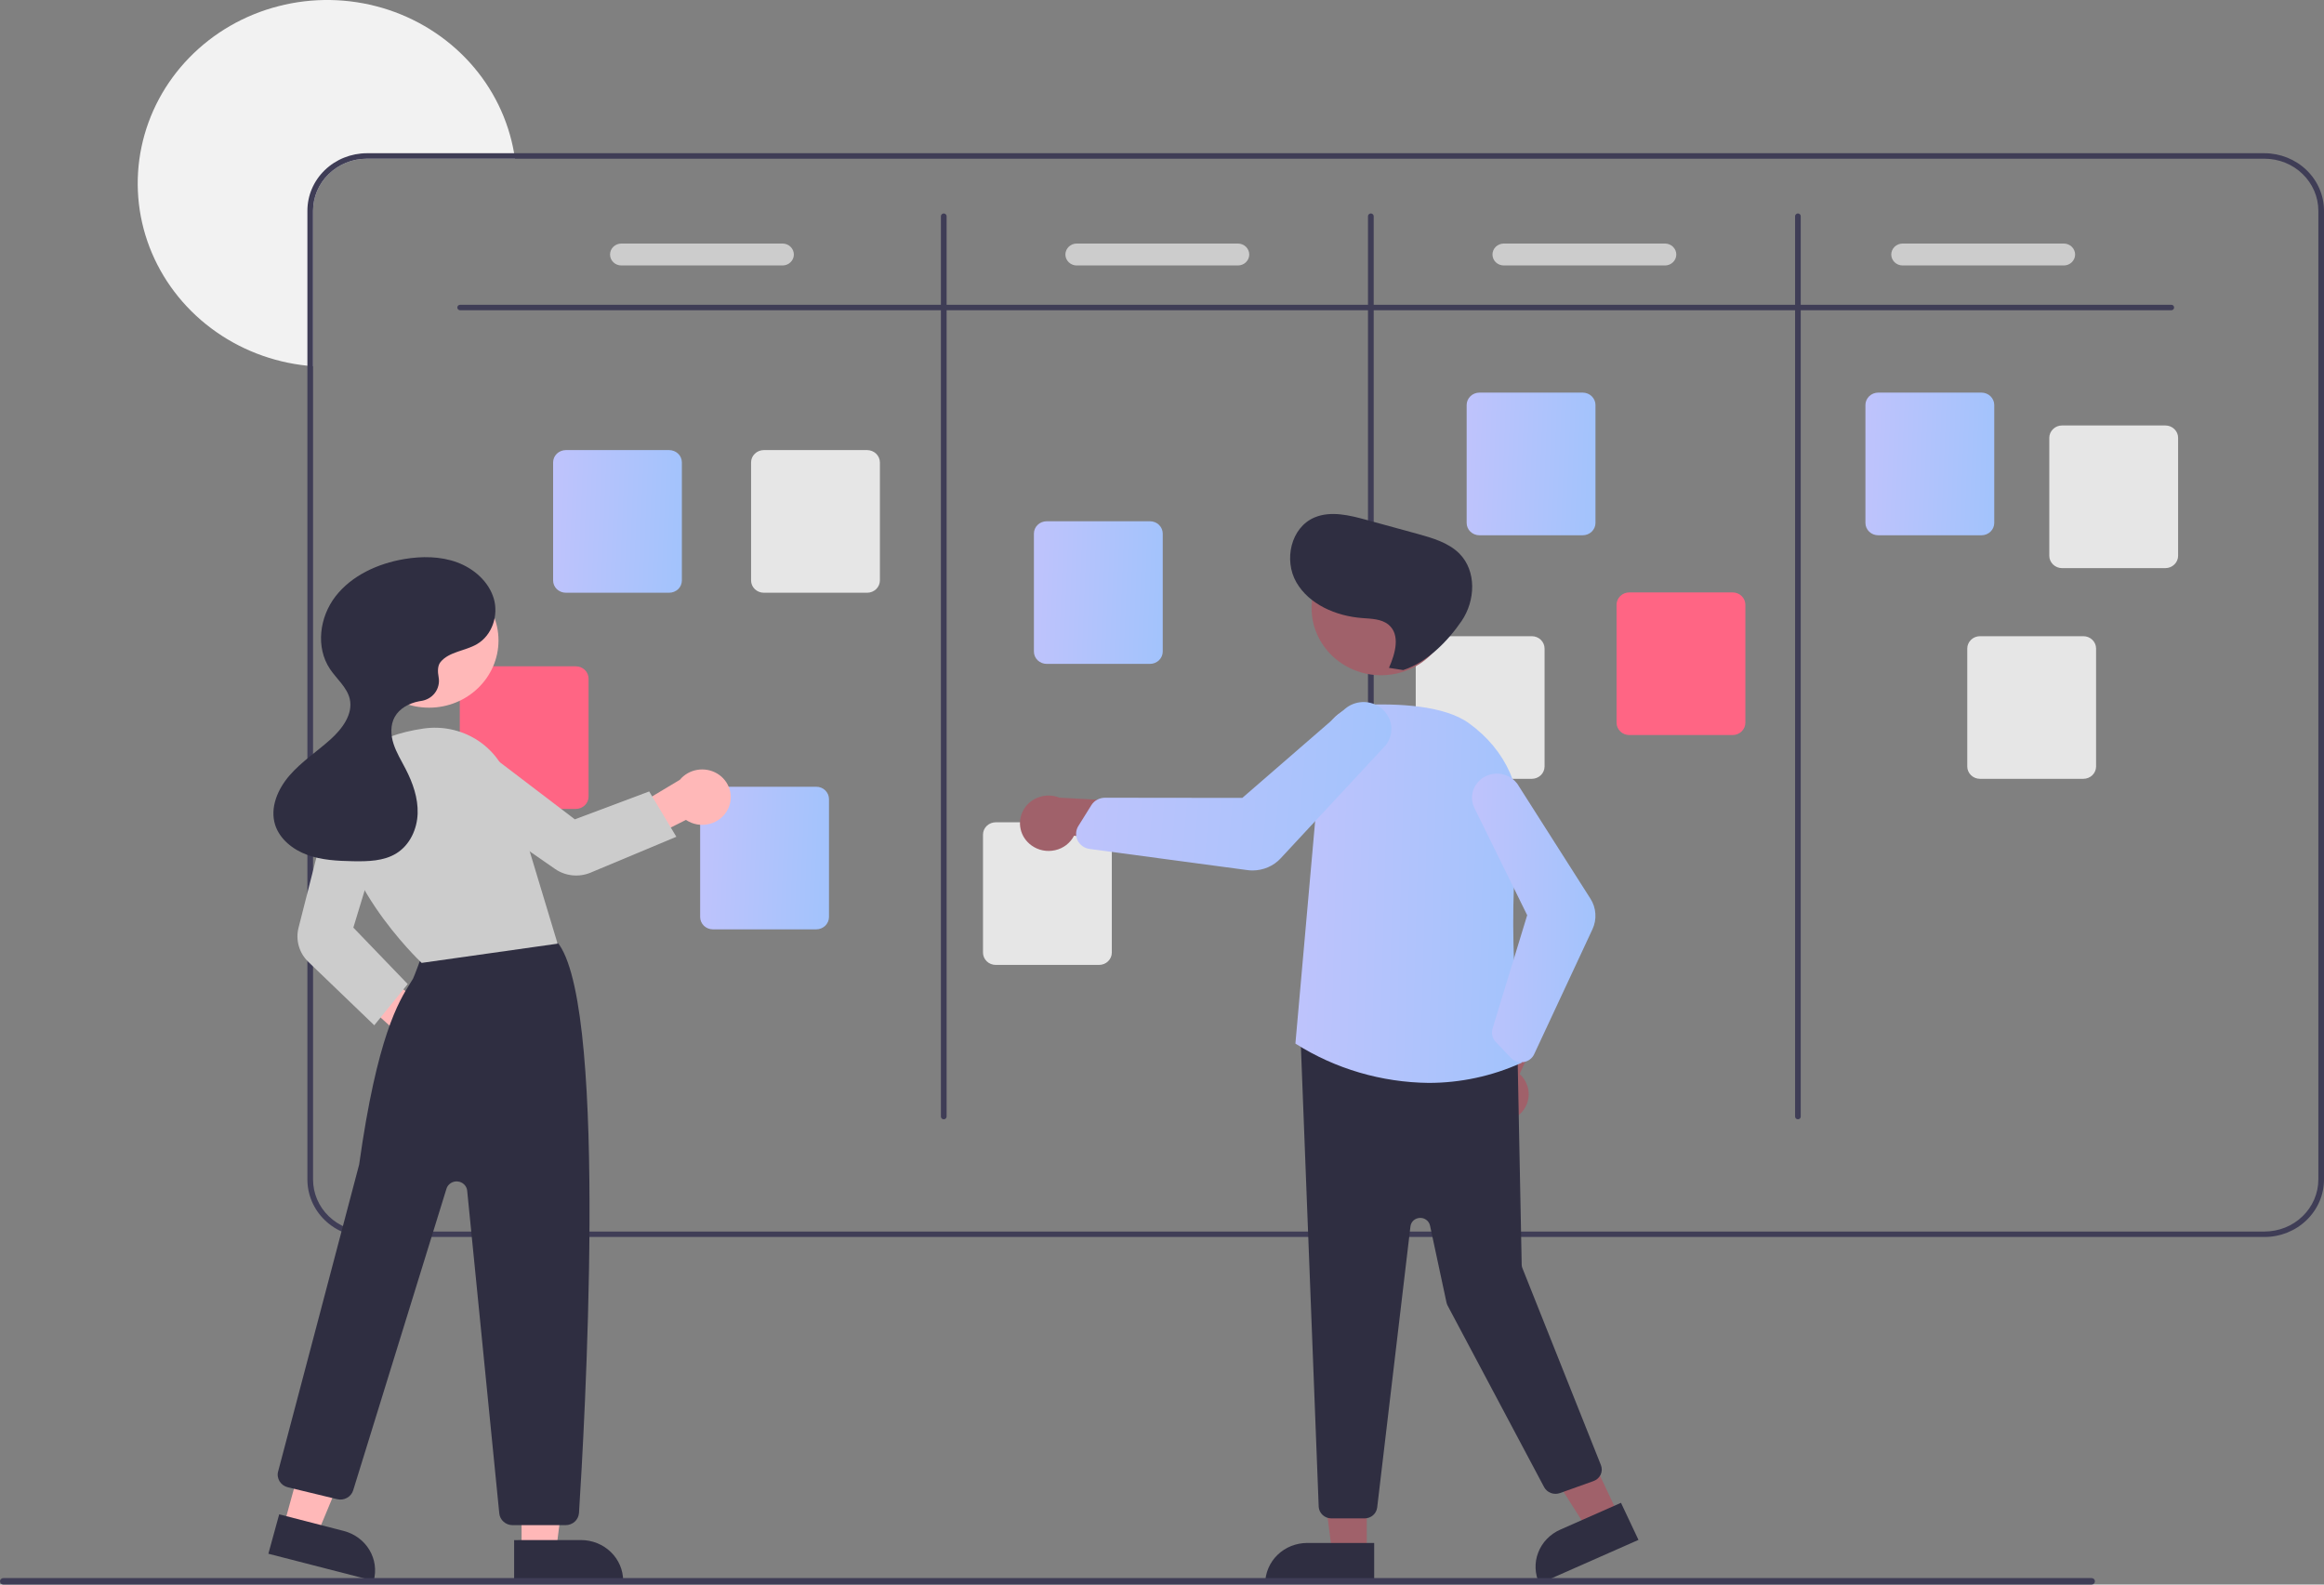 <svg width="44" height="30" viewBox="0 0 44 30" fill="none" xmlns="http://www.w3.org/2000/svg">
<rect x="0" y="0" width="44" height="30" fill="#808080" stroke="none"/>
<path d="M9.75 3.005H6.944C6.674 3.005 6.416 3.109 6.225 3.294C6.034 3.478 5.927 3.729 5.927 3.99V6.933C5.891 6.931 5.855 6.928 5.82 6.924C5.155 6.856 4.523 6.61 3.995 6.213C3.467 5.817 3.064 5.285 2.831 4.679C2.599 4.073 2.546 3.416 2.679 2.782C2.812 2.148 3.125 1.562 3.583 1.092C4.041 0.621 4.626 0.283 5.272 0.117C5.918 -0.05 6.599 -0.038 7.239 0.15C7.878 0.338 8.451 0.696 8.892 1.182C9.333 1.668 9.624 2.264 9.734 2.902C9.74 2.936 9.745 2.97 9.75 3.005Z" fill="#F2F2F2"/>
<path d="M42.875 2.901H6.944C6.646 2.902 6.36 3.017 6.149 3.221C5.938 3.425 5.82 3.701 5.82 3.99V22.331C5.82 22.62 5.938 22.896 6.149 23.1C6.36 23.304 6.646 23.419 6.944 23.419H42.875C43.173 23.419 43.459 23.304 43.67 23.1C43.881 22.896 44 22.62 44 22.331V3.99C44 3.701 43.881 3.425 43.67 3.221C43.459 3.017 43.173 2.902 42.875 2.901ZM43.893 22.331C43.893 22.592 43.785 22.843 43.594 23.027C43.404 23.212 43.145 23.315 42.875 23.316H6.944C6.674 23.315 6.416 23.212 6.225 23.027C6.034 22.843 5.927 22.592 5.927 22.331V3.99C5.927 3.729 6.034 3.478 6.225 3.294C6.416 3.109 6.674 3.005 6.944 3.005H42.875C43.145 3.005 43.404 3.109 43.594 3.294C43.785 3.478 43.893 3.729 43.893 3.99V22.331Z" fill="#3F3D56"/>
<path d="M41.109 5.874H8.712C8.697 5.874 8.684 5.868 8.674 5.859C8.664 5.849 8.658 5.836 8.658 5.822C8.658 5.808 8.664 5.795 8.674 5.785C8.684 5.776 8.697 5.77 8.712 5.77H41.109C41.123 5.77 41.136 5.776 41.146 5.785C41.157 5.795 41.162 5.808 41.162 5.822C41.162 5.836 41.157 5.849 41.146 5.859C41.136 5.868 41.123 5.874 41.109 5.874Z" fill="#3F3D56"/>
<path d="M17.868 21.191C17.854 21.191 17.84 21.186 17.83 21.176C17.82 21.166 17.814 21.153 17.814 21.14V4.093C17.814 4.079 17.82 4.066 17.83 4.057C17.84 4.047 17.854 4.041 17.868 4.041C17.882 4.041 17.896 4.047 17.906 4.057C17.916 4.066 17.922 4.079 17.922 4.093V21.14C17.922 21.153 17.916 21.166 17.906 21.176C17.896 21.186 17.882 21.191 17.868 21.191Z" fill="#3F3D56"/>
<path d="M25.954 21.191C25.94 21.191 25.926 21.186 25.916 21.176C25.906 21.166 25.9 21.153 25.9 21.14V4.093C25.9 4.079 25.906 4.066 25.916 4.057C25.926 4.047 25.94 4.041 25.954 4.041C25.968 4.041 25.982 4.047 25.992 4.057C26.002 4.066 26.008 4.079 26.008 4.093V21.14C26.008 21.153 26.002 21.166 25.992 21.176C25.982 21.186 25.968 21.191 25.954 21.191Z" fill="#3F3D56"/>
<path d="M34.04 21.191C34.026 21.191 34.012 21.186 34.002 21.176C33.992 21.166 33.986 21.153 33.986 21.14V4.093C33.986 4.079 33.992 4.066 34.002 4.057C34.012 4.047 34.026 4.041 34.04 4.041C34.054 4.041 34.068 4.047 34.078 4.057C34.088 4.066 34.093 4.079 34.093 4.093V21.14C34.093 21.153 34.088 21.166 34.078 21.176C34.068 21.186 34.054 21.191 34.04 21.191Z" fill="#3F3D56"/>
<path d="M12.669 11.222H10.713C10.649 11.222 10.588 11.197 10.542 11.154C10.497 11.11 10.472 11.051 10.472 10.989V8.755C10.472 8.693 10.497 8.634 10.542 8.59C10.588 8.546 10.649 8.522 10.713 8.521H12.669C12.733 8.522 12.794 8.546 12.84 8.59C12.885 8.634 12.91 8.693 12.91 8.755V10.989C12.91 11.051 12.885 11.11 12.84 11.154C12.794 11.197 12.733 11.222 12.669 11.222Z" fill="url(#paint0_linear_67_4581)"/>
<path d="M15.454 17.595H13.497C13.433 17.595 13.372 17.57 13.327 17.527C13.282 17.483 13.256 17.424 13.256 17.362V15.128C13.256 15.066 13.282 15.007 13.327 14.963C13.372 14.919 13.433 14.895 13.497 14.895H15.454C15.518 14.895 15.579 14.919 15.624 14.963C15.669 15.007 15.695 15.066 15.695 15.128V17.362C15.695 17.424 15.669 17.483 15.624 17.527C15.579 17.57 15.518 17.595 15.454 17.595Z" fill="url(#paint1_linear_67_4581)"/>
<path d="M21.773 12.569H19.816C19.752 12.569 19.691 12.544 19.646 12.501C19.6 12.457 19.575 12.398 19.575 12.336V10.102C19.575 10.04 19.6 9.981 19.646 9.937C19.691 9.893 19.752 9.869 19.816 9.869H21.773C21.837 9.869 21.898 9.893 21.943 9.937C21.988 9.981 22.014 10.04 22.014 10.102V12.336C22.014 12.398 21.988 12.457 21.943 12.501C21.898 12.544 21.837 12.569 21.773 12.569Z" fill="url(#paint2_linear_67_4581)"/>
<path d="M29.966 10.134H28.009C27.945 10.134 27.884 10.109 27.839 10.066C27.794 10.022 27.768 9.963 27.768 9.901V7.667C27.768 7.605 27.794 7.546 27.839 7.502C27.884 7.458 27.945 7.434 28.009 7.433H29.966C30.03 7.434 30.091 7.458 30.136 7.502C30.181 7.546 30.207 7.605 30.207 7.667V9.901C30.207 9.963 30.181 10.022 30.136 10.066C30.091 10.109 30.03 10.134 29.966 10.134Z" fill="url(#paint3_linear_67_4581)"/>
<path d="M37.516 10.134H35.559C35.495 10.134 35.434 10.109 35.389 10.066C35.344 10.022 35.318 9.963 35.318 9.901V7.667C35.318 7.605 35.344 7.546 35.389 7.502C35.434 7.458 35.495 7.434 35.559 7.433H37.516C37.58 7.434 37.641 7.458 37.686 7.502C37.731 7.546 37.757 7.605 37.757 7.667V9.901C37.757 9.963 37.731 10.022 37.686 10.066C37.641 10.109 37.58 10.134 37.516 10.134Z" fill="url(#paint4_linear_67_4581)"/>
<path d="M40.997 10.756H39.04C38.976 10.756 38.915 10.731 38.87 10.687C38.825 10.644 38.799 10.584 38.799 10.523V8.288C38.799 8.227 38.825 8.167 38.87 8.124C38.915 8.08 38.976 8.055 39.04 8.055H40.997C41.061 8.055 41.122 8.08 41.167 8.124C41.212 8.167 41.238 8.227 41.238 8.288V10.523C41.238 10.584 41.212 10.644 41.167 10.687C41.122 10.731 41.061 10.756 40.997 10.756Z" fill="#E6E6E6"/>
<path d="M39.444 14.745H37.487C37.423 14.745 37.362 14.72 37.317 14.677C37.272 14.633 37.246 14.574 37.246 14.512V12.278C37.246 12.216 37.272 12.157 37.317 12.113C37.362 12.069 37.423 12.045 37.487 12.045H39.444C39.508 12.045 39.569 12.069 39.614 12.113C39.659 12.157 39.685 12.216 39.685 12.278V14.512C39.685 14.574 39.659 14.633 39.614 14.677C39.569 14.72 39.508 14.745 39.444 14.745Z" fill="#E6E6E6"/>
<path d="M32.804 13.916H30.847C30.783 13.916 30.722 13.892 30.677 13.848C30.632 13.804 30.606 13.745 30.606 13.683V11.449C30.606 11.387 30.632 11.328 30.677 11.284C30.722 11.24 30.783 11.216 30.847 11.216H32.804C32.868 11.216 32.929 11.24 32.974 11.284C33.019 11.328 33.045 11.387 33.045 11.449V13.683C33.045 13.745 33.019 13.804 32.974 13.848C32.929 13.892 32.868 13.916 32.804 13.916Z" fill="#FF6584"/>
<path d="M29.002 14.745H27.045C26.981 14.745 26.92 14.72 26.875 14.677C26.83 14.633 26.804 14.574 26.804 14.512V12.278C26.804 12.216 26.83 12.157 26.875 12.113C26.92 12.069 26.981 12.045 27.045 12.045H29.002C29.066 12.045 29.127 12.069 29.172 12.113C29.217 12.157 29.243 12.216 29.243 12.278V14.512C29.243 14.574 29.217 14.633 29.172 14.677C29.127 14.72 29.066 14.745 29.002 14.745Z" fill="#E6E6E6"/>
<path d="M20.809 18.268H18.852C18.788 18.268 18.727 18.244 18.682 18.2C18.637 18.156 18.611 18.097 18.611 18.035V15.801C18.611 15.739 18.637 15.68 18.682 15.636C18.727 15.593 18.788 15.568 18.852 15.568H20.809C20.873 15.568 20.934 15.593 20.979 15.636C21.024 15.68 21.05 15.739 21.05 15.801V18.035C21.05 18.097 21.024 18.156 20.979 18.2C20.934 18.244 20.873 18.268 20.809 18.268Z" fill="#E6E6E6"/>
<path d="M10.902 15.315H8.946C8.882 15.315 8.82 15.29 8.775 15.247C8.73 15.203 8.705 15.144 8.705 15.082V12.848C8.705 12.786 8.73 12.727 8.775 12.683C8.82 12.639 8.882 12.615 8.946 12.615H10.902C10.966 12.615 11.027 12.639 11.072 12.683C11.118 12.727 11.143 12.786 11.143 12.848V15.082C11.143 15.144 11.118 15.203 11.072 15.247C11.027 15.29 10.966 15.315 10.902 15.315Z" fill="#FF6584"/>
<path d="M16.418 11.222H14.461C14.397 11.222 14.336 11.197 14.291 11.154C14.245 11.11 14.22 11.051 14.22 10.989V8.755C14.22 8.693 14.245 8.634 14.291 8.59C14.336 8.546 14.397 8.522 14.461 8.521H16.418C16.482 8.522 16.543 8.546 16.588 8.59C16.633 8.634 16.659 8.693 16.659 8.755V10.989C16.659 11.051 16.633 11.11 16.588 11.154C16.543 11.197 16.482 11.222 16.418 11.222Z" fill="#E6E6E6"/>
<path d="M14.816 5.026H11.764C11.707 5.026 11.652 5.004 11.612 4.965C11.572 4.926 11.55 4.874 11.55 4.819C11.55 4.764 11.572 4.711 11.612 4.672C11.652 4.633 11.707 4.611 11.764 4.611H14.816C14.873 4.611 14.927 4.633 14.967 4.672C15.008 4.711 15.03 4.764 15.03 4.819C15.03 4.874 15.008 4.926 14.967 4.965C14.927 5.004 14.873 5.026 14.816 5.026Z" fill="#CCCCCC"/>
<path d="M23.437 5.026H20.385C20.328 5.026 20.274 5.004 20.234 4.965C20.194 4.926 20.171 4.874 20.171 4.819C20.171 4.764 20.194 4.711 20.234 4.672C20.274 4.633 20.328 4.611 20.385 4.611H23.437C23.494 4.611 23.549 4.633 23.589 4.672C23.629 4.711 23.652 4.764 23.652 4.819C23.652 4.874 23.629 4.926 23.589 4.965C23.549 5.004 23.494 5.026 23.437 5.026Z" fill="#CCCCCC"/>
<path d="M31.523 5.026H28.471C28.414 5.026 28.36 5.004 28.319 4.965C28.279 4.926 28.257 4.874 28.257 4.819C28.257 4.764 28.279 4.711 28.319 4.672C28.36 4.633 28.414 4.611 28.471 4.611H31.523C31.58 4.611 31.634 4.633 31.674 4.672C31.715 4.711 31.737 4.764 31.737 4.819C31.737 4.874 31.715 4.926 31.674 4.965C31.634 5.004 31.58 5.026 31.523 5.026Z" fill="#CCCCCC"/>
<path d="M39.074 5.026H36.021C35.965 5.026 35.91 5.004 35.87 4.965C35.83 4.926 35.807 4.874 35.807 4.819C35.807 4.764 35.83 4.711 35.87 4.672C35.91 4.633 35.965 4.611 36.021 4.611H39.074C39.13 4.611 39.185 4.633 39.225 4.672C39.265 4.711 39.288 4.764 39.288 4.819C39.288 4.874 39.265 4.926 39.225 4.965C39.185 5.004 39.13 5.026 39.074 5.026Z" fill="#CCCCCC"/>
<path d="M7.979 20.201C7.901 20.194 7.825 20.17 7.758 20.131C7.69 20.092 7.632 20.04 7.587 19.977C7.543 19.914 7.513 19.842 7.5 19.767C7.488 19.692 7.492 19.615 7.513 19.542L6.141 18.305L6.867 18.127L8.216 19.186C8.341 19.229 8.446 19.315 8.51 19.427C8.574 19.54 8.593 19.671 8.564 19.796C8.534 19.921 8.459 20.031 8.351 20.106C8.243 20.181 8.111 20.215 7.979 20.201Z" fill="#FFB8B8"/>
<path d="M9.875 29.339H10.531L10.843 26.889H9.875L9.875 29.339Z" fill="#FFB8B8"/>
<path d="M11.798 29.929L9.734 29.929L9.734 29.158L11 29.157C11.212 29.157 11.415 29.239 11.564 29.383C11.714 29.528 11.798 29.724 11.798 29.929L11.798 29.929Z" fill="#2F2E41"/>
<path d="M5.374 28.88L6.008 29.044L6.961 26.754L6.025 26.513L5.374 28.88Z" fill="#FFB8B8"/>
<path d="M7.075 29.929L5.081 29.416L5.286 28.67L6.509 28.985C6.714 29.038 6.888 29.167 6.994 29.344C7.1 29.521 7.129 29.731 7.075 29.929Z" fill="#2F2E41"/>
<path d="M10.708 28.875H9.706C9.643 28.875 9.582 28.853 9.535 28.811C9.488 28.77 9.459 28.714 9.453 28.653L8.845 22.542C8.841 22.498 8.82 22.456 8.787 22.424C8.754 22.392 8.711 22.372 8.665 22.368C8.618 22.363 8.572 22.375 8.533 22.4C8.495 22.425 8.466 22.462 8.453 22.505L6.687 28.215C6.669 28.276 6.626 28.327 6.57 28.358C6.513 28.39 6.446 28.399 6.382 28.383L5.45 28.158C5.418 28.15 5.387 28.136 5.36 28.117C5.333 28.097 5.311 28.073 5.293 28.045C5.276 28.017 5.265 27.986 5.26 27.954C5.255 27.922 5.257 27.889 5.266 27.858C5.281 27.8 6.787 22.105 6.8 22.047C7.141 19.613 7.55 18.961 7.769 18.611C7.787 18.582 7.804 18.555 7.819 18.53C7.838 18.498 7.953 18.186 8.027 17.983C8.036 17.95 8.053 17.919 8.075 17.892C8.098 17.866 8.126 17.844 8.157 17.828C9.079 17.372 10.157 17.688 10.466 17.796C10.517 17.813 10.561 17.846 10.591 17.89C11.516 19.241 11.062 27.086 10.962 28.645C10.957 28.707 10.929 28.766 10.882 28.809C10.835 28.851 10.773 28.875 10.708 28.875Z" fill="#2F2E41"/>
<path d="M8.123 13.398C8.849 13.398 9.438 12.828 9.438 12.125C9.438 11.423 8.849 10.853 8.123 10.853C7.396 10.853 6.808 11.423 6.808 12.125C6.808 12.828 7.396 13.398 8.123 13.398Z" fill="#FFB8B8"/>
<path d="M7.983 18.23L7.974 18.221C7.956 18.204 6.204 16.543 6.431 15.007C6.528 14.35 7.077 13.93 8.019 13.793C8.366 13.743 8.719 13.816 9.014 13.998C9.309 14.18 9.526 14.459 9.626 14.784L10.557 17.866L7.983 18.23Z" fill="#CCCCCC"/>
<path d="M7.086 19.411L5.838 18.211C5.752 18.128 5.69 18.026 5.658 17.913C5.625 17.801 5.623 17.682 5.651 17.569L6.256 15.189C6.274 15.118 6.307 15.051 6.353 14.993C6.399 14.934 6.457 14.886 6.523 14.85C6.589 14.814 6.662 14.791 6.738 14.784C6.813 14.776 6.889 14.784 6.962 14.806C7.1 14.849 7.215 14.942 7.283 15.066C7.351 15.19 7.366 15.334 7.326 15.469L6.69 17.562L7.719 18.631L7.086 19.411Z" fill="#CCCCCC"/>
<path d="M13.784 15.314C13.751 15.383 13.703 15.444 13.643 15.493C13.582 15.543 13.512 15.578 13.436 15.598C13.36 15.618 13.28 15.622 13.203 15.609C13.125 15.596 13.052 15.566 12.987 15.523L11.32 16.359L11.394 15.648L12.871 14.764C12.954 14.664 13.072 14.596 13.203 14.575C13.334 14.553 13.468 14.579 13.58 14.646C13.693 14.714 13.776 14.82 13.813 14.943C13.851 15.066 13.84 15.198 13.784 15.314H13.784Z" fill="#FFB8B8"/>
<path d="M12.805 15.842L11.18 16.522C11.072 16.567 10.953 16.584 10.836 16.572C10.719 16.56 10.607 16.519 10.511 16.453L8.445 15.02C8.383 14.977 8.332 14.923 8.293 14.86C8.254 14.797 8.228 14.727 8.218 14.654C8.208 14.581 8.214 14.507 8.235 14.437C8.256 14.366 8.291 14.3 8.339 14.243C8.432 14.136 8.564 14.067 8.708 14.052C8.852 14.037 8.997 14.076 9.111 14.162L10.883 15.512L12.291 14.984L12.805 15.842Z" fill="#CCCCCC"/>
<path d="M8.341 12.533C8.503 12.336 8.806 12.326 9.029 12.196C9.321 12.026 9.442 11.646 9.348 11.33C9.253 11.013 8.976 10.766 8.658 10.648C8.34 10.53 7.986 10.528 7.65 10.585C7.151 10.67 6.659 10.896 6.354 11.288C6.049 11.681 5.972 12.255 6.248 12.667C6.375 12.856 6.571 13.013 6.622 13.233C6.688 13.522 6.478 13.801 6.254 14.002C5.998 14.231 5.705 14.423 5.481 14.682C5.257 14.94 5.107 15.294 5.209 15.616C5.295 15.886 5.544 16.086 5.818 16.185C6.091 16.285 6.389 16.299 6.681 16.305C6.965 16.31 7.266 16.304 7.505 16.156C7.761 15.997 7.897 15.697 7.907 15.403C7.917 15.109 7.816 14.822 7.68 14.559C7.599 14.402 7.505 14.25 7.451 14.083C7.397 13.916 7.388 13.726 7.474 13.572C7.565 13.41 7.748 13.312 7.935 13.277C7.945 13.275 7.955 13.274 7.966 13.272C8.019 13.265 8.07 13.248 8.116 13.222C8.162 13.196 8.202 13.161 8.234 13.119C8.266 13.077 8.288 13.029 8.3 12.979C8.313 12.928 8.314 12.876 8.305 12.825C8.283 12.71 8.285 12.601 8.341 12.533Z" fill="#2F2E41"/>
<path d="M25.877 29.393H25.22L24.908 26.943L25.877 26.943L25.877 29.393Z" fill="#A0616A"/>
<path d="M24.751 29.212H26.017V29.983H23.954C23.954 29.882 23.974 29.782 24.015 29.688C24.055 29.594 24.113 29.509 24.187 29.438C24.261 29.366 24.349 29.309 24.446 29.27C24.543 29.232 24.646 29.212 24.751 29.212Z" fill="#2F2E41"/>
<path d="M30.64 28.674L30.043 28.938L28.706 26.835L29.588 26.445L30.64 28.674Z" fill="#A0616A"/>
<path d="M29.538 28.961L30.69 28.452L31.021 29.154L29.144 29.983C29.101 29.891 29.077 29.791 29.073 29.69C29.069 29.589 29.086 29.488 29.123 29.393C29.159 29.298 29.215 29.211 29.286 29.137C29.357 29.063 29.443 29.003 29.538 28.961Z" fill="#2F2E41"/>
<path d="M28.728 21.132C28.791 21.086 28.843 21.028 28.88 20.96C28.917 20.893 28.938 20.819 28.942 20.743C28.946 20.667 28.933 20.591 28.903 20.52C28.874 20.45 28.829 20.386 28.771 20.334L29.543 18.64L28.562 18.801L27.98 20.385C27.896 20.485 27.853 20.61 27.859 20.738C27.865 20.866 27.919 20.988 28.011 21.08C28.103 21.172 28.227 21.228 28.359 21.238C28.491 21.248 28.623 21.21 28.728 21.132Z" fill="#A0616A"/>
<path d="M25.835 28.747H25.207C25.147 28.747 25.088 28.725 25.044 28.685C24.999 28.645 24.972 28.59 24.967 28.531L24.625 19.694C24.623 19.66 24.628 19.626 24.64 19.594C24.653 19.562 24.672 19.534 24.697 19.51C24.722 19.486 24.753 19.468 24.786 19.457C24.819 19.446 24.854 19.442 24.889 19.445L28.516 19.818C28.575 19.823 28.629 19.849 28.669 19.891C28.71 19.933 28.732 19.988 28.733 20.045L28.81 23.943C28.81 23.965 28.814 23.985 28.822 24.005L30.31 27.738C30.321 27.767 30.327 27.798 30.326 27.829C30.325 27.86 30.318 27.89 30.305 27.919C30.291 27.947 30.273 27.972 30.249 27.993C30.226 28.014 30.198 28.03 30.168 28.041L29.533 28.268C29.478 28.287 29.417 28.287 29.362 28.266C29.307 28.245 29.262 28.206 29.235 28.156L27.407 24.717C27.398 24.698 27.39 24.678 27.386 24.658L27.074 23.202C27.065 23.16 27.04 23.122 27.005 23.096C26.97 23.069 26.926 23.056 26.882 23.058C26.837 23.06 26.795 23.077 26.762 23.106C26.73 23.136 26.709 23.175 26.704 23.218L26.074 28.541C26.067 28.598 26.039 28.65 25.995 28.688C25.951 28.726 25.894 28.747 25.835 28.747Z" fill="#2F2E41"/>
<path d="M26.147 12.784C26.873 12.784 27.462 12.214 27.462 11.512C27.462 10.809 26.873 10.239 26.147 10.239C25.421 10.239 24.832 10.809 24.832 11.512C24.832 12.214 25.421 12.784 26.147 12.784Z" fill="#A0616A"/>
<path d="M27.049 20.502C26.157 20.492 25.286 20.237 24.539 19.766L24.526 19.758L24.527 19.743L25.03 14.074C25.048 13.881 25.137 13.701 25.28 13.568C25.424 13.434 25.613 13.355 25.812 13.345C26.464 13.316 27.34 13.353 27.809 13.691C28.517 14.201 28.859 14.97 28.746 15.8C28.511 17.521 28.777 19.843 28.808 20.102L28.81 20.12L28.793 20.128C28.246 20.374 27.651 20.502 27.049 20.502Z" fill="url(#paint5_linear_67_4581)"/>
<path d="M28.802 20.111C28.765 20.111 28.728 20.104 28.694 20.09C28.66 20.075 28.63 20.054 28.605 20.027L28.317 19.724C28.286 19.691 28.264 19.651 28.254 19.607C28.244 19.564 28.245 19.518 28.258 19.475L28.914 17.327L27.916 15.299C27.869 15.204 27.858 15.096 27.883 14.994C27.906 14.905 27.956 14.824 28.027 14.762C28.098 14.701 28.187 14.662 28.282 14.65C28.376 14.638 28.472 14.655 28.557 14.697C28.642 14.739 28.712 14.805 28.757 14.886L30.111 17.013C30.166 17.099 30.199 17.197 30.205 17.298C30.212 17.399 30.193 17.501 30.15 17.593L29.046 19.959C29.028 19.998 29 20.032 28.965 20.058C28.93 20.084 28.888 20.101 28.845 20.108C28.831 20.11 28.816 20.111 28.802 20.111Z" fill="url(#paint6_linear_67_4581)"/>
<path d="M19.532 16.008C19.595 16.053 19.668 16.085 19.745 16.1C19.822 16.115 19.901 16.114 19.978 16.096C20.055 16.079 20.126 16.045 20.188 15.998C20.25 15.95 20.3 15.89 20.335 15.822L22.233 16.06L21.796 15.196L20.061 15.102C19.939 15.053 19.802 15.048 19.677 15.09C19.551 15.131 19.446 15.216 19.381 15.327C19.316 15.439 19.295 15.57 19.323 15.695C19.35 15.821 19.425 15.932 19.532 16.008V16.008Z" fill="#A0616A"/>
<path d="M23.714 16.48C23.681 16.48 23.648 16.478 23.616 16.473L20.63 16.073C20.581 16.066 20.535 16.048 20.495 16.02C20.456 15.992 20.424 15.954 20.402 15.912C20.396 15.898 20.39 15.883 20.386 15.868H20.386C20.374 15.83 20.371 15.79 20.376 15.751C20.381 15.711 20.395 15.673 20.416 15.639L20.663 15.243C20.69 15.2 20.727 15.165 20.772 15.141C20.817 15.116 20.867 15.104 20.918 15.103H20.918L23.521 15.106L25.464 13.421C25.555 13.343 25.67 13.298 25.791 13.292C25.898 13.287 26.003 13.314 26.093 13.368C26.184 13.422 26.255 13.502 26.298 13.596C26.341 13.691 26.353 13.795 26.333 13.897C26.313 13.998 26.262 14.091 26.186 14.163L24.247 16.25C24.18 16.323 24.098 16.38 24.006 16.42C23.914 16.459 23.815 16.48 23.714 16.48Z" fill="url(#paint7_linear_67_4581)"/>
<path d="M26.297 12.644C26.417 12.375 26.518 12.016 26.288 11.826C26.154 11.716 25.962 11.715 25.786 11.701C25.293 11.663 24.785 11.443 24.544 11.025C24.302 10.606 24.437 9.984 24.892 9.795C25.199 9.668 25.551 9.755 25.872 9.843L26.836 10.107C27.122 10.186 27.423 10.273 27.63 10.48C27.959 10.812 27.934 11.372 27.673 11.756C27.411 12.14 27.018 12.54 26.567 12.686L26.297 12.644Z" fill="#2F2E41"/>
<path d="M39.599 30H0.064C0.056 30 0.047 29.998 0.039 29.995C0.032 29.992 0.025 29.988 0.019 29.982C0.013 29.976 0.008 29.969 0.005 29.962C0.002 29.954 0 29.946 0 29.938C0 29.93 0.002 29.922 0.005 29.915C0.008 29.907 0.013 29.9 0.019 29.895C0.025 29.889 0.032 29.884 0.039 29.881C0.047 29.878 0.056 29.877 0.064 29.877H39.599C39.607 29.877 39.615 29.878 39.623 29.881C39.631 29.884 39.638 29.889 39.644 29.895C39.65 29.9 39.655 29.907 39.658 29.915C39.661 29.922 39.663 29.93 39.663 29.938C39.663 29.946 39.661 29.954 39.658 29.962C39.655 29.969 39.65 29.976 39.644 29.982C39.638 29.988 39.631 29.992 39.623 29.995C39.615 29.998 39.607 30 39.599 30Z" fill="#3F3D56"/>
<defs>
<linearGradient id="paint0_linear_67_4581" x1="10.472" y1="8.587" x2="13.017" y2="8.694" gradientUnits="userSpaceOnUse">
<stop stop-color="#BFC3FC"/>
<stop offset="1" stop-color="#A2C3FC"/>
</linearGradient>
<linearGradient id="paint1_linear_67_4581" x1="13.256" y1="14.96" x2="15.801" y2="15.066" gradientUnits="userSpaceOnUse">
<stop stop-color="#BFC3FC"/>
<stop offset="1" stop-color="#A2C3FC"/>
</linearGradient>
<linearGradient id="paint2_linear_67_4581" x1="19.575" y1="9.934" x2="22.12" y2="10.041" gradientUnits="userSpaceOnUse">
<stop stop-color="#BFC3FC"/>
<stop offset="1" stop-color="#A2C3FC"/>
</linearGradient>
<linearGradient id="paint3_linear_67_4581" x1="27.768" y1="7.499" x2="30.313" y2="7.606" gradientUnits="userSpaceOnUse">
<stop stop-color="#BFC3FC"/>
<stop offset="1" stop-color="#A2C3FC"/>
</linearGradient>
<linearGradient id="paint4_linear_67_4581" x1="35.318" y1="7.499" x2="37.863" y2="7.606" gradientUnits="userSpaceOnUse">
<stop stop-color="#BFC3FC"/>
<stop offset="1" stop-color="#A2C3FC"/>
</linearGradient>
<linearGradient id="paint5_linear_67_4581" x1="24.526" y1="13.51" x2="29.001" y2="13.634" gradientUnits="userSpaceOnUse">
<stop stop-color="#BFC3FC"/>
<stop offset="1" stop-color="#A2C3FC"/>
</linearGradient>
<linearGradient id="paint6_linear_67_4581" x1="27.87" y1="14.778" x2="30.312" y2="14.826" gradientUnits="userSpaceOnUse">
<stop stop-color="#BFC3FC"/>
<stop offset="1" stop-color="#A2C3FC"/>
</linearGradient>
<linearGradient id="paint7_linear_67_4581" x1="20.373" y1="13.368" x2="26.566" y2="13.908" gradientUnits="userSpaceOnUse">
<stop stop-color="#BFC3FC"/>
<stop offset="1" stop-color="#A2C3FC"/>
</linearGradient>
</defs>
</svg>
